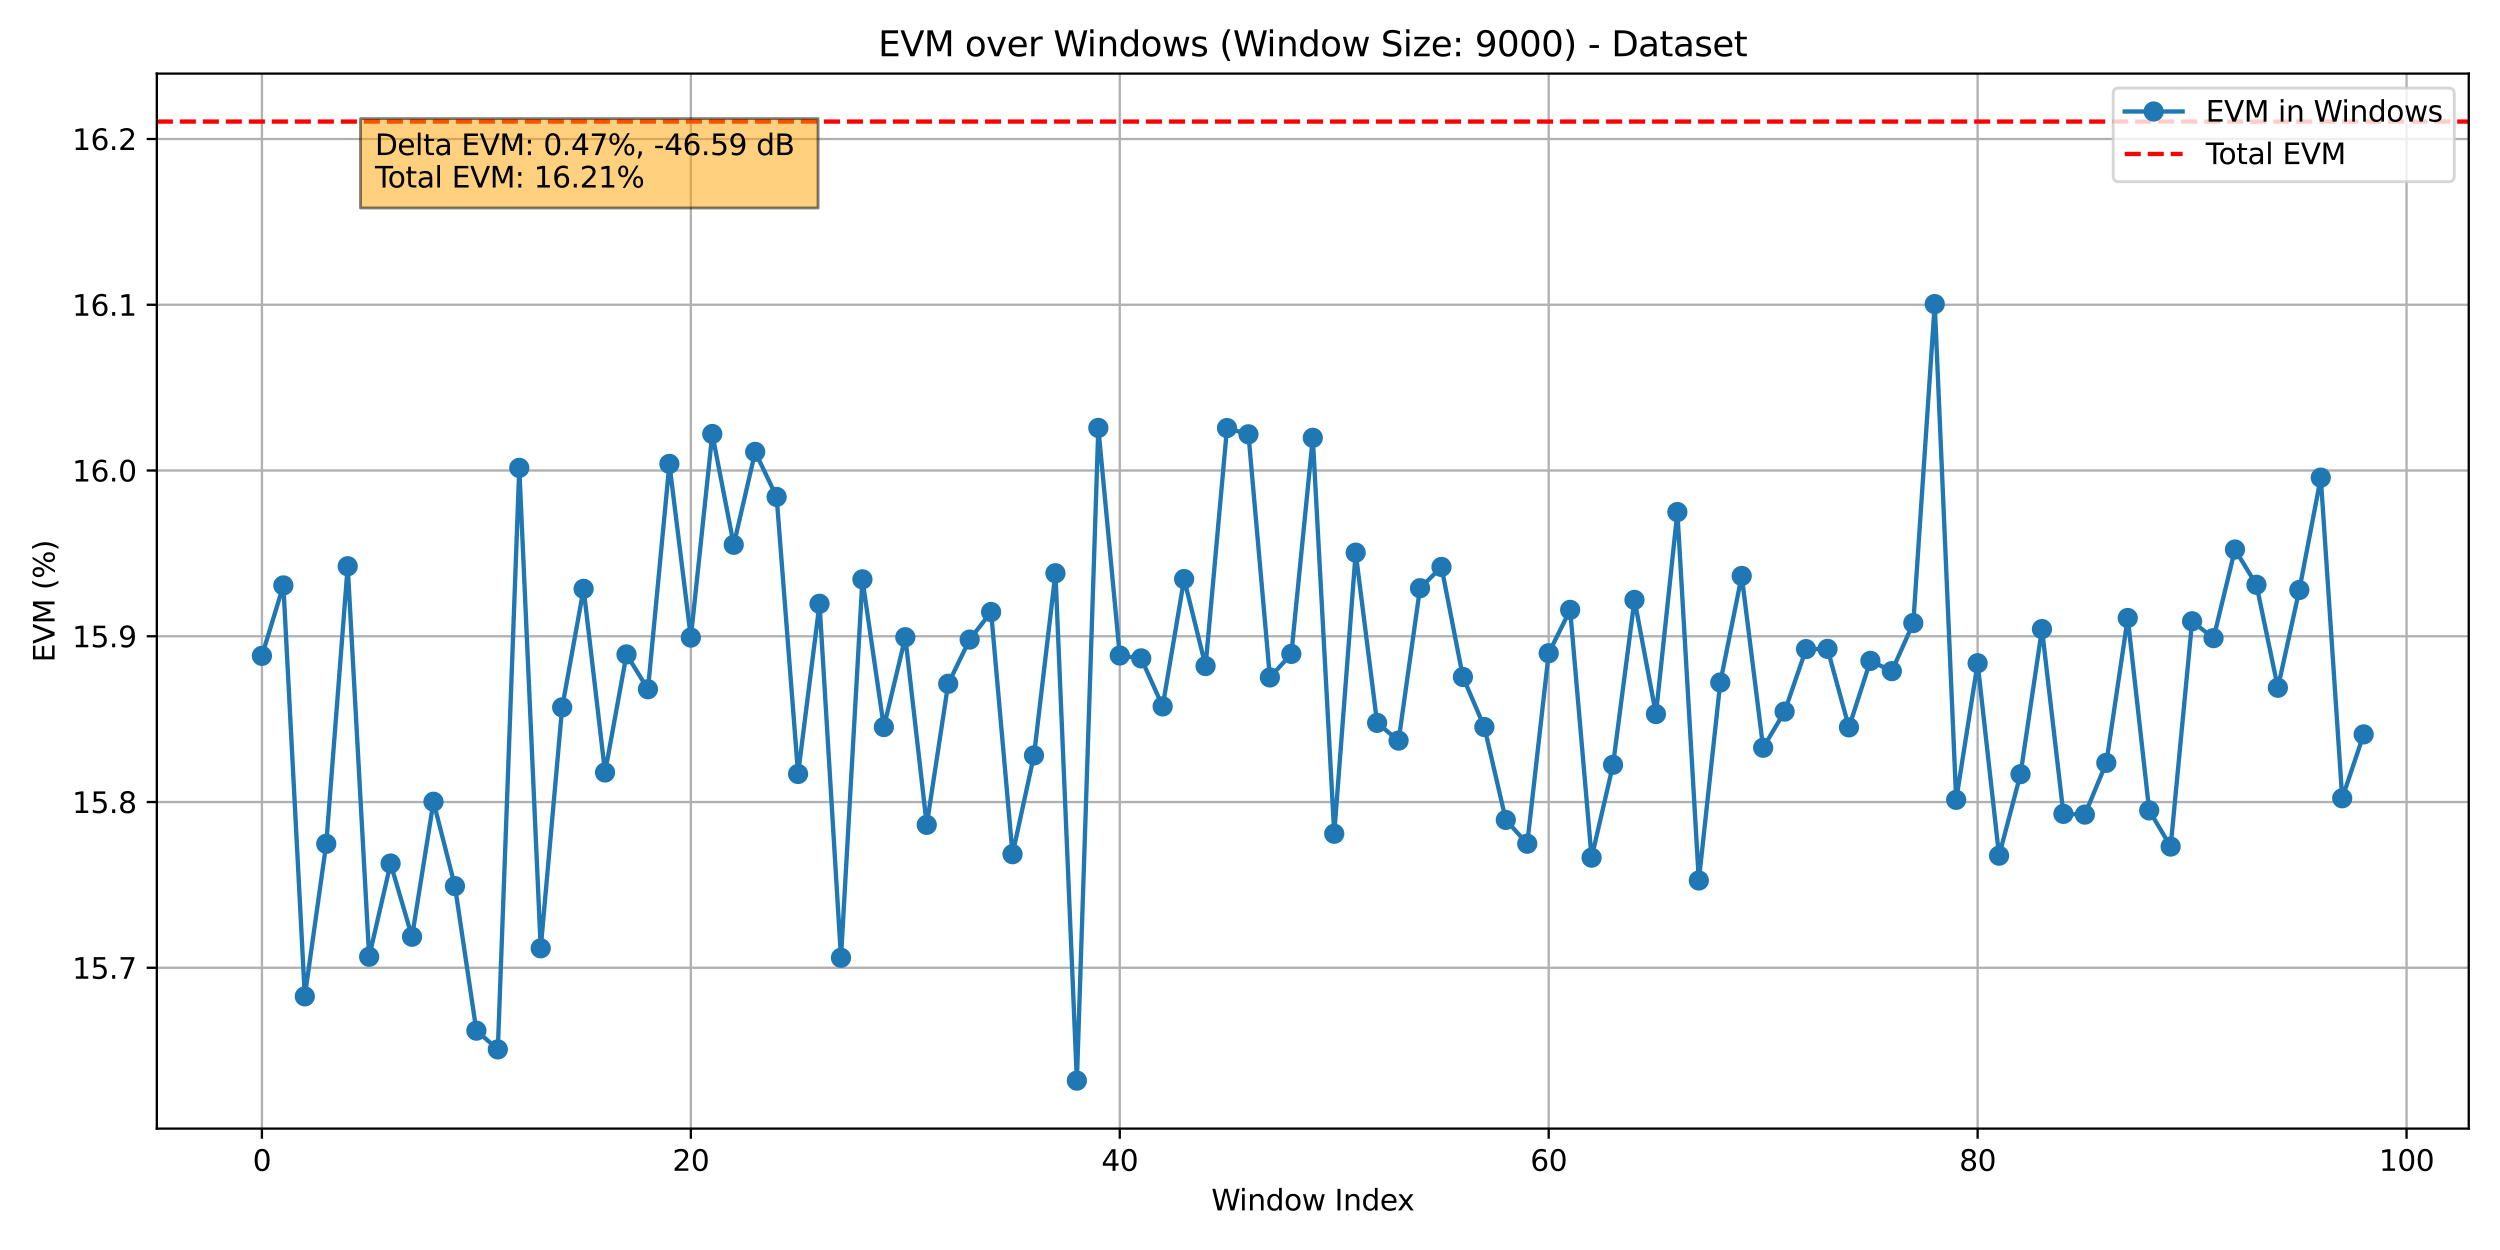 <?xml version="1.0" encoding="utf-8" standalone="no"?>
<!DOCTYPE svg PUBLIC "-//W3C//DTD SVG 1.1//EN"
  "http://www.w3.org/Graphics/SVG/1.1/DTD/svg11.dtd">
<svg xmlns:xlink="http://www.w3.org/1999/xlink" width="864pt" height="432pt" viewBox="0 0 864 432" xmlns="http://www.w3.org/2000/svg" version="1.1">
 <defs>
  <style type="text/css">*{stroke-linejoin: round; stroke-linecap: butt}</style>
 </defs>
 <g id="figure_1">
  <g id="patch_1">
   <path d="M 0 432 
L 864 432 
L 864 0 
L 0 0 
z
" style="fill: #ffffff"/>
  </g>
  <g id="axes_1">
   <g id="patch_2">
    <path d="M 54.2 390.04 
L 853.2 390.04 
L 853.2 25.44 
L 54.2 25.44 
z
" style="fill: #ffffff"/>
   </g>
   <g id="matplotlib.axis_1">
    <g id="xtick_1">
     <g id="line2d_1">
      <path d="M 90.518 390.04 
L 90.518 25.44 
" clip-path="url(#p4a2151773b)" style="fill: none; stroke: #b0b0b0; stroke-width: 0.8; stroke-linecap: square"/>
     </g>
     <g id="line2d_2">
      <defs>
       <path id="m7972495c62" d="M 0 0 
L 0 3.5 
" style="stroke: #000000; stroke-width: 0.8"/>
      </defs>
      <g>
       <use xlink:href="#m7972495c62" x="90.518" y="390.04" style="stroke: #000000; stroke-width: 0.8"/>
      </g>
     </g>
     <g id="text_1">
      <!-- 0 -->
      <g transform="translate(87.337 404.638)scale(0.1 -0.1)">
       <defs>
        <path id="DejaVuSans-30" d="M 2034 4250 
Q 1547 4250 1301 3770 
Q 1056 3291 1056 2328 
Q 1056 1369 1301 889 
Q 1547 409 2034 409 
Q 2525 409 2770 889 
Q 3016 1369 3016 2328 
Q 3016 3291 2770 3770 
Q 2525 4250 2034 4250 
z
M 2034 4750 
Q 2819 4750 3233 4129 
Q 3647 3509 3647 2328 
Q 3647 1150 3233 529 
Q 2819 -91 2034 -91 
Q 1250 -91 836 529 
Q 422 1150 422 2328 
Q 422 3509 836 4129 
Q 1250 4750 2034 4750 
z
" transform="scale(0.016)"/>
       </defs>
       <use xlink:href="#DejaVuSans-30"/>
      </g>
     </g>
    </g>
    <g id="xtick_2">
     <g id="line2d_3">
      <path d="M 238.756 390.04 
L 238.756 25.44 
" clip-path="url(#p4a2151773b)" style="fill: none; stroke: #b0b0b0; stroke-width: 0.8; stroke-linecap: square"/>
     </g>
     <g id="line2d_4">
      <g>
       <use xlink:href="#m7972495c62" x="238.756" y="390.04" style="stroke: #000000; stroke-width: 0.8"/>
      </g>
     </g>
     <g id="text_2">
      <!-- 20 -->
      <g transform="translate(232.393 404.638)scale(0.1 -0.1)">
       <defs>
        <path id="DejaVuSans-32" d="M 1228 531 
L 3431 531 
L 3431 0 
L 469 0 
L 469 531 
Q 828 903 1448 1529 
Q 2069 2156 2228 2338 
Q 2531 2678 2651 2914 
Q 2772 3150 2772 3378 
Q 2772 3750 2511 3984 
Q 2250 4219 1831 4219 
Q 1534 4219 1204 4116 
Q 875 4013 500 3803 
L 500 4441 
Q 881 4594 1212 4672 
Q 1544 4750 1819 4750 
Q 2544 4750 2975 4387 
Q 3406 4025 3406 3419 
Q 3406 3131 3298 2873 
Q 3191 2616 2906 2266 
Q 2828 2175 2409 1742 
Q 1991 1309 1228 531 
z
" transform="scale(0.016)"/>
       </defs>
       <use xlink:href="#DejaVuSans-32"/>
       <use xlink:href="#DejaVuSans-30" x="63.623"/>
      </g>
     </g>
    </g>
    <g id="xtick_3">
     <g id="line2d_5">
      <path d="M 386.993 390.04 
L 386.993 25.44 
" clip-path="url(#p4a2151773b)" style="fill: none; stroke: #b0b0b0; stroke-width: 0.8; stroke-linecap: square"/>
     </g>
     <g id="line2d_6">
      <g>
       <use xlink:href="#m7972495c62" x="386.993" y="390.04" style="stroke: #000000; stroke-width: 0.8"/>
      </g>
     </g>
     <g id="text_3">
      <!-- 40 -->
      <g transform="translate(380.631 404.638)scale(0.1 -0.1)">
       <defs>
        <path id="DejaVuSans-34" d="M 2419 4116 
L 825 1625 
L 2419 1625 
L 2419 4116 
z
M 2253 4666 
L 3047 4666 
L 3047 1625 
L 3713 1625 
L 3713 1100 
L 3047 1100 
L 3047 0 
L 2419 0 
L 2419 1100 
L 313 1100 
L 313 1709 
L 2253 4666 
z
" transform="scale(0.016)"/>
       </defs>
       <use xlink:href="#DejaVuSans-34"/>
       <use xlink:href="#DejaVuSans-30" x="63.623"/>
      </g>
     </g>
    </g>
    <g id="xtick_4">
     <g id="line2d_7">
      <path d="M 535.231 390.04 
L 535.231 25.44 
" clip-path="url(#p4a2151773b)" style="fill: none; stroke: #b0b0b0; stroke-width: 0.8; stroke-linecap: square"/>
     </g>
     <g id="line2d_8">
      <g>
       <use xlink:href="#m7972495c62" x="535.231" y="390.04" style="stroke: #000000; stroke-width: 0.8"/>
      </g>
     </g>
     <g id="text_4">
      <!-- 60 -->
      <g transform="translate(528.868 404.638)scale(0.1 -0.1)">
       <defs>
        <path id="DejaVuSans-36" d="M 2113 2584 
Q 1688 2584 1439 2293 
Q 1191 2003 1191 1497 
Q 1191 994 1439 701 
Q 1688 409 2113 409 
Q 2538 409 2786 701 
Q 3034 994 3034 1497 
Q 3034 2003 2786 2293 
Q 2538 2584 2113 2584 
z
M 3366 4563 
L 3366 3988 
Q 3128 4100 2886 4159 
Q 2644 4219 2406 4219 
Q 1781 4219 1451 3797 
Q 1122 3375 1075 2522 
Q 1259 2794 1537 2939 
Q 1816 3084 2150 3084 
Q 2853 3084 3261 2657 
Q 3669 2231 3669 1497 
Q 3669 778 3244 343 
Q 2819 -91 2113 -91 
Q 1303 -91 875 529 
Q 447 1150 447 2328 
Q 447 3434 972 4092 
Q 1497 4750 2381 4750 
Q 2619 4750 2861 4703 
Q 3103 4656 3366 4563 
z
" transform="scale(0.016)"/>
       </defs>
       <use xlink:href="#DejaVuSans-36"/>
       <use xlink:href="#DejaVuSans-30" x="63.623"/>
      </g>
     </g>
    </g>
    <g id="xtick_5">
     <g id="line2d_9">
      <path d="M 683.468 390.04 
L 683.468 25.44 
" clip-path="url(#p4a2151773b)" style="fill: none; stroke: #b0b0b0; stroke-width: 0.8; stroke-linecap: square"/>
     </g>
     <g id="line2d_10">
      <g>
       <use xlink:href="#m7972495c62" x="683.468" y="390.04" style="stroke: #000000; stroke-width: 0.8"/>
      </g>
     </g>
     <g id="text_5">
      <!-- 80 -->
      <g transform="translate(677.106 404.638)scale(0.1 -0.1)">
       <defs>
        <path id="DejaVuSans-38" d="M 2034 2216 
Q 1584 2216 1326 1975 
Q 1069 1734 1069 1313 
Q 1069 891 1326 650 
Q 1584 409 2034 409 
Q 2484 409 2743 651 
Q 3003 894 3003 1313 
Q 3003 1734 2745 1975 
Q 2488 2216 2034 2216 
z
M 1403 2484 
Q 997 2584 770 2862 
Q 544 3141 544 3541 
Q 544 4100 942 4425 
Q 1341 4750 2034 4750 
Q 2731 4750 3128 4425 
Q 3525 4100 3525 3541 
Q 3525 3141 3298 2862 
Q 3072 2584 2669 2484 
Q 3125 2378 3379 2068 
Q 3634 1759 3634 1313 
Q 3634 634 3220 271 
Q 2806 -91 2034 -91 
Q 1263 -91 848 271 
Q 434 634 434 1313 
Q 434 1759 690 2068 
Q 947 2378 1403 2484 
z
M 1172 3481 
Q 1172 3119 1398 2916 
Q 1625 2713 2034 2713 
Q 2441 2713 2670 2916 
Q 2900 3119 2900 3481 
Q 2900 3844 2670 4047 
Q 2441 4250 2034 4250 
Q 1625 4250 1398 4047 
Q 1172 3844 1172 3481 
z
" transform="scale(0.016)"/>
       </defs>
       <use xlink:href="#DejaVuSans-38"/>
       <use xlink:href="#DejaVuSans-30" x="63.623"/>
      </g>
     </g>
    </g>
    <g id="xtick_6">
     <g id="line2d_11">
      <path d="M 831.706 390.04 
L 831.706 25.44 
" clip-path="url(#p4a2151773b)" style="fill: none; stroke: #b0b0b0; stroke-width: 0.8; stroke-linecap: square"/>
     </g>
     <g id="line2d_12">
      <g>
       <use xlink:href="#m7972495c62" x="831.706" y="390.04" style="stroke: #000000; stroke-width: 0.8"/>
      </g>
     </g>
     <g id="text_6">
      <!-- 100 -->
      <g transform="translate(822.162 404.638)scale(0.1 -0.1)">
       <defs>
        <path id="DejaVuSans-31" d="M 794 531 
L 1825 531 
L 1825 4091 
L 703 3866 
L 703 4441 
L 1819 4666 
L 2450 4666 
L 2450 531 
L 3481 531 
L 3481 0 
L 794 0 
L 794 531 
z
" transform="scale(0.016)"/>
       </defs>
       <use xlink:href="#DejaVuSans-31"/>
       <use xlink:href="#DejaVuSans-30" x="63.623"/>
       <use xlink:href="#DejaVuSans-30" x="127.246"/>
      </g>
     </g>
    </g>
    <g id="text_7">
     <!-- Window Index -->
     <g transform="translate(418.633 418.317)scale(0.1 -0.1)">
      <defs>
       <path id="DejaVuSans-57" d="M 213 4666 
L 850 4666 
L 1831 722 
L 2809 4666 
L 3519 4666 
L 4500 722 
L 5478 4666 
L 6119 4666 
L 4947 0 
L 4153 0 
L 3169 4050 
L 2175 0 
L 1381 0 
L 213 4666 
z
" transform="scale(0.016)"/>
       <path id="DejaVuSans-69" d="M 603 3500 
L 1178 3500 
L 1178 0 
L 603 0 
L 603 3500 
z
M 603 4863 
L 1178 4863 
L 1178 4134 
L 603 4134 
L 603 4863 
z
" transform="scale(0.016)"/>
       <path id="DejaVuSans-6e" d="M 3513 2113 
L 3513 0 
L 2938 0 
L 2938 2094 
Q 2938 2591 2744 2837 
Q 2550 3084 2163 3084 
Q 1697 3084 1428 2787 
Q 1159 2491 1159 1978 
L 1159 0 
L 581 0 
L 581 3500 
L 1159 3500 
L 1159 2956 
Q 1366 3272 1645 3428 
Q 1925 3584 2291 3584 
Q 2894 3584 3203 3211 
Q 3513 2838 3513 2113 
z
" transform="scale(0.016)"/>
       <path id="DejaVuSans-64" d="M 2906 2969 
L 2906 4863 
L 3481 4863 
L 3481 0 
L 2906 0 
L 2906 525 
Q 2725 213 2448 61 
Q 2172 -91 1784 -91 
Q 1150 -91 751 415 
Q 353 922 353 1747 
Q 353 2572 751 3078 
Q 1150 3584 1784 3584 
Q 2172 3584 2448 3432 
Q 2725 3281 2906 2969 
z
M 947 1747 
Q 947 1113 1208 752 
Q 1469 391 1925 391 
Q 2381 391 2643 752 
Q 2906 1113 2906 1747 
Q 2906 2381 2643 2742 
Q 2381 3103 1925 3103 
Q 1469 3103 1208 2742 
Q 947 2381 947 1747 
z
" transform="scale(0.016)"/>
       <path id="DejaVuSans-6f" d="M 1959 3097 
Q 1497 3097 1228 2736 
Q 959 2375 959 1747 
Q 959 1119 1226 758 
Q 1494 397 1959 397 
Q 2419 397 2687 759 
Q 2956 1122 2956 1747 
Q 2956 2369 2687 2733 
Q 2419 3097 1959 3097 
z
M 1959 3584 
Q 2709 3584 3137 3096 
Q 3566 2609 3566 1747 
Q 3566 888 3137 398 
Q 2709 -91 1959 -91 
Q 1206 -91 779 398 
Q 353 888 353 1747 
Q 353 2609 779 3096 
Q 1206 3584 1959 3584 
z
" transform="scale(0.016)"/>
       <path id="DejaVuSans-77" d="M 269 3500 
L 844 3500 
L 1563 769 
L 2278 3500 
L 2956 3500 
L 3675 769 
L 4391 3500 
L 4966 3500 
L 4050 0 
L 3372 0 
L 2619 2869 
L 1863 0 
L 1184 0 
L 269 3500 
z
" transform="scale(0.016)"/>
       <path id="DejaVuSans-20" transform="scale(0.016)"/>
       <path id="DejaVuSans-49" d="M 628 4666 
L 1259 4666 
L 1259 0 
L 628 0 
L 628 4666 
z
" transform="scale(0.016)"/>
       <path id="DejaVuSans-65" d="M 3597 1894 
L 3597 1613 
L 953 1613 
Q 991 1019 1311 708 
Q 1631 397 2203 397 
Q 2534 397 2845 478 
Q 3156 559 3463 722 
L 3463 178 
Q 3153 47 2828 -22 
Q 2503 -91 2169 -91 
Q 1331 -91 842 396 
Q 353 884 353 1716 
Q 353 2575 817 3079 
Q 1281 3584 2069 3584 
Q 2775 3584 3186 3129 
Q 3597 2675 3597 1894 
z
M 3022 2063 
Q 3016 2534 2758 2815 
Q 2500 3097 2075 3097 
Q 1594 3097 1305 2825 
Q 1016 2553 972 2059 
L 3022 2063 
z
" transform="scale(0.016)"/>
       <path id="DejaVuSans-78" d="M 3513 3500 
L 2247 1797 
L 3578 0 
L 2900 0 
L 1881 1375 
L 863 0 
L 184 0 
L 1544 1831 
L 300 3500 
L 978 3500 
L 1906 2253 
L 2834 3500 
L 3513 3500 
z
" transform="scale(0.016)"/>
      </defs>
      <use xlink:href="#DejaVuSans-57"/>
      <use xlink:href="#DejaVuSans-69" x="96.627"/>
      <use xlink:href="#DejaVuSans-6e" x="124.41"/>
      <use xlink:href="#DejaVuSans-64" x="187.789"/>
      <use xlink:href="#DejaVuSans-6f" x="251.266"/>
      <use xlink:href="#DejaVuSans-77" x="312.447"/>
      <use xlink:href="#DejaVuSans-20" x="394.234"/>
      <use xlink:href="#DejaVuSans-49" x="426.021"/>
      <use xlink:href="#DejaVuSans-6e" x="455.514"/>
      <use xlink:href="#DejaVuSans-64" x="518.893"/>
      <use xlink:href="#DejaVuSans-65" x="582.369"/>
      <use xlink:href="#DejaVuSans-78" x="642.143"/>
     </g>
    </g>
   </g>
   <g id="matplotlib.axis_2">
    <g id="ytick_1">
     <g id="line2d_13">
      <path d="M 54.2 334.462 
L 853.2 334.462 
" clip-path="url(#p4a2151773b)" style="fill: none; stroke: #b0b0b0; stroke-width: 0.8; stroke-linecap: square"/>
     </g>
     <g id="line2d_14">
      <defs>
       <path id="m83ed76fc9d" d="M 0 0 
L -3.5 0 
" style="stroke: #000000; stroke-width: 0.8"/>
      </defs>
      <g>
       <use xlink:href="#m83ed76fc9d" x="54.2" y="334.462" style="stroke: #000000; stroke-width: 0.8"/>
      </g>
     </g>
     <g id="text_8">
      <!-- 15.7 -->
      <g transform="translate(24.934 338.261)scale(0.1 -0.1)">
       <defs>
        <path id="DejaVuSans-35" d="M 691 4666 
L 3169 4666 
L 3169 4134 
L 1269 4134 
L 1269 2991 
Q 1406 3038 1543 3061 
Q 1681 3084 1819 3084 
Q 2600 3084 3056 2656 
Q 3513 2228 3513 1497 
Q 3513 744 3044 326 
Q 2575 -91 1722 -91 
Q 1428 -91 1123 -41 
Q 819 9 494 109 
L 494 744 
Q 775 591 1075 516 
Q 1375 441 1709 441 
Q 2250 441 2565 725 
Q 2881 1009 2881 1497 
Q 2881 1984 2565 2268 
Q 2250 2553 1709 2553 
Q 1456 2553 1204 2497 
Q 953 2441 691 2322 
L 691 4666 
z
" transform="scale(0.016)"/>
        <path id="DejaVuSans-2e" d="M 684 794 
L 1344 794 
L 1344 0 
L 684 0 
L 684 794 
z
" transform="scale(0.016)"/>
        <path id="DejaVuSans-37" d="M 525 4666 
L 3525 4666 
L 3525 4397 
L 1831 0 
L 1172 0 
L 2766 4134 
L 525 4134 
L 525 4666 
z
" transform="scale(0.016)"/>
       </defs>
       <use xlink:href="#DejaVuSans-31"/>
       <use xlink:href="#DejaVuSans-35" x="63.623"/>
       <use xlink:href="#DejaVuSans-2e" x="127.246"/>
       <use xlink:href="#DejaVuSans-37" x="159.033"/>
      </g>
     </g>
    </g>
    <g id="ytick_2">
     <g id="line2d_15">
      <path d="M 54.2 277.178 
L 853.2 277.178 
" clip-path="url(#p4a2151773b)" style="fill: none; stroke: #b0b0b0; stroke-width: 0.8; stroke-linecap: square"/>
     </g>
     <g id="line2d_16">
      <g>
       <use xlink:href="#m83ed76fc9d" x="54.2" y="277.178" style="stroke: #000000; stroke-width: 0.8"/>
      </g>
     </g>
     <g id="text_9">
      <!-- 15.8 -->
      <g transform="translate(24.934 280.977)scale(0.1 -0.1)">
       <use xlink:href="#DejaVuSans-31"/>
       <use xlink:href="#DejaVuSans-35" x="63.623"/>
       <use xlink:href="#DejaVuSans-2e" x="127.246"/>
       <use xlink:href="#DejaVuSans-38" x="159.033"/>
      </g>
     </g>
    </g>
    <g id="ytick_3">
     <g id="line2d_17">
      <path d="M 54.2 219.894 
L 853.2 219.894 
" clip-path="url(#p4a2151773b)" style="fill: none; stroke: #b0b0b0; stroke-width: 0.8; stroke-linecap: square"/>
     </g>
     <g id="line2d_18">
      <g>
       <use xlink:href="#m83ed76fc9d" x="54.2" y="219.894" style="stroke: #000000; stroke-width: 0.8"/>
      </g>
     </g>
     <g id="text_10">
      <!-- 15.9 -->
      <g transform="translate(24.934 223.693)scale(0.1 -0.1)">
       <defs>
        <path id="DejaVuSans-39" d="M 703 97 
L 703 672 
Q 941 559 1184 500 
Q 1428 441 1663 441 
Q 2288 441 2617 861 
Q 2947 1281 2994 2138 
Q 2813 1869 2534 1725 
Q 2256 1581 1919 1581 
Q 1219 1581 811 2004 
Q 403 2428 403 3163 
Q 403 3881 828 4315 
Q 1253 4750 1959 4750 
Q 2769 4750 3195 4129 
Q 3622 3509 3622 2328 
Q 3622 1225 3098 567 
Q 2575 -91 1691 -91 
Q 1453 -91 1209 -44 
Q 966 3 703 97 
z
M 1959 2075 
Q 2384 2075 2632 2365 
Q 2881 2656 2881 3163 
Q 2881 3666 2632 3958 
Q 2384 4250 1959 4250 
Q 1534 4250 1286 3958 
Q 1038 3666 1038 3163 
Q 1038 2656 1286 2365 
Q 1534 2075 1959 2075 
z
" transform="scale(0.016)"/>
       </defs>
       <use xlink:href="#DejaVuSans-31"/>
       <use xlink:href="#DejaVuSans-35" x="63.623"/>
       <use xlink:href="#DejaVuSans-2e" x="127.246"/>
       <use xlink:href="#DejaVuSans-39" x="159.033"/>
      </g>
     </g>
    </g>
    <g id="ytick_4">
     <g id="line2d_19">
      <path d="M 54.2 162.609 
L 853.2 162.609 
" clip-path="url(#p4a2151773b)" style="fill: none; stroke: #b0b0b0; stroke-width: 0.8; stroke-linecap: square"/>
     </g>
     <g id="line2d_20">
      <g>
       <use xlink:href="#m83ed76fc9d" x="54.2" y="162.609" style="stroke: #000000; stroke-width: 0.8"/>
      </g>
     </g>
     <g id="text_11">
      <!-- 16.0 -->
      <g transform="translate(24.934 166.409)scale(0.1 -0.1)">
       <use xlink:href="#DejaVuSans-31"/>
       <use xlink:href="#DejaVuSans-36" x="63.623"/>
       <use xlink:href="#DejaVuSans-2e" x="127.246"/>
       <use xlink:href="#DejaVuSans-30" x="159.033"/>
      </g>
     </g>
    </g>
    <g id="ytick_5">
     <g id="line2d_21">
      <path d="M 54.2 105.325 
L 853.2 105.325 
" clip-path="url(#p4a2151773b)" style="fill: none; stroke: #b0b0b0; stroke-width: 0.8; stroke-linecap: square"/>
     </g>
     <g id="line2d_22">
      <g>
       <use xlink:href="#m83ed76fc9d" x="54.2" y="105.325" style="stroke: #000000; stroke-width: 0.8"/>
      </g>
     </g>
     <g id="text_12">
      <!-- 16.1 -->
      <g transform="translate(24.934 109.124)scale(0.1 -0.1)">
       <use xlink:href="#DejaVuSans-31"/>
       <use xlink:href="#DejaVuSans-36" x="63.623"/>
       <use xlink:href="#DejaVuSans-2e" x="127.246"/>
       <use xlink:href="#DejaVuSans-31" x="159.033"/>
      </g>
     </g>
    </g>
    <g id="ytick_6">
     <g id="line2d_23">
      <path d="M 54.2 48.041 
L 853.2 48.041 
" clip-path="url(#p4a2151773b)" style="fill: none; stroke: #b0b0b0; stroke-width: 0.8; stroke-linecap: square"/>
     </g>
     <g id="line2d_24">
      <g>
       <use xlink:href="#m83ed76fc9d" x="54.2" y="48.041" style="stroke: #000000; stroke-width: 0.8"/>
      </g>
     </g>
     <g id="text_13">
      <!-- 16.2 -->
      <g transform="translate(24.934 51.84)scale(0.1 -0.1)">
       <use xlink:href="#DejaVuSans-31"/>
       <use xlink:href="#DejaVuSans-36" x="63.623"/>
       <use xlink:href="#DejaVuSans-2e" x="127.246"/>
       <use xlink:href="#DejaVuSans-32" x="159.033"/>
      </g>
     </g>
    </g>
    <g id="text_14">
     <!-- EVM (%) -->
     <g transform="translate(18.855 228.875)rotate(-90)scale(0.1 -0.1)">
      <defs>
       <path id="DejaVuSans-45" d="M 628 4666 
L 3578 4666 
L 3578 4134 
L 1259 4134 
L 1259 2753 
L 3481 2753 
L 3481 2222 
L 1259 2222 
L 1259 531 
L 3634 531 
L 3634 0 
L 628 0 
L 628 4666 
z
" transform="scale(0.016)"/>
       <path id="DejaVuSans-56" d="M 1831 0 
L 50 4666 
L 709 4666 
L 2188 738 
L 3669 4666 
L 4325 4666 
L 2547 0 
L 1831 0 
z
" transform="scale(0.016)"/>
       <path id="DejaVuSans-4d" d="M 628 4666 
L 1569 4666 
L 2759 1491 
L 3956 4666 
L 4897 4666 
L 4897 0 
L 4281 0 
L 4281 4097 
L 3078 897 
L 2444 897 
L 1241 4097 
L 1241 0 
L 628 0 
L 628 4666 
z
" transform="scale(0.016)"/>
       <path id="DejaVuSans-28" d="M 1984 4856 
Q 1566 4138 1362 3434 
Q 1159 2731 1159 2009 
Q 1159 1288 1364 580 
Q 1569 -128 1984 -844 
L 1484 -844 
Q 1016 -109 783 600 
Q 550 1309 550 2009 
Q 550 2706 781 3412 
Q 1013 4119 1484 4856 
L 1984 4856 
z
" transform="scale(0.016)"/>
       <path id="DejaVuSans-25" d="M 4653 2053 
Q 4381 2053 4226 1822 
Q 4072 1591 4072 1178 
Q 4072 772 4226 539 
Q 4381 306 4653 306 
Q 4919 306 5073 539 
Q 5228 772 5228 1178 
Q 5228 1588 5073 1820 
Q 4919 2053 4653 2053 
z
M 4653 2450 
Q 5147 2450 5437 2106 
Q 5728 1763 5728 1178 
Q 5728 594 5436 251 
Q 5144 -91 4653 -91 
Q 4153 -91 3862 251 
Q 3572 594 3572 1178 
Q 3572 1766 3864 2108 
Q 4156 2450 4653 2450 
z
M 1428 4353 
Q 1159 4353 1004 4120 
Q 850 3888 850 3481 
Q 850 3069 1003 2837 
Q 1156 2606 1428 2606 
Q 1700 2606 1854 2837 
Q 2009 3069 2009 3481 
Q 2009 3884 1853 4118 
Q 1697 4353 1428 4353 
z
M 4250 4750 
L 4750 4750 
L 1831 -91 
L 1331 -91 
L 4250 4750 
z
M 1428 4750 
Q 1922 4750 2215 4408 
Q 2509 4066 2509 3481 
Q 2509 2891 2217 2550 
Q 1925 2209 1428 2209 
Q 931 2209 642 2551 
Q 353 2894 353 3481 
Q 353 4063 643 4406 
Q 934 4750 1428 4750 
z
" transform="scale(0.016)"/>
       <path id="DejaVuSans-29" d="M 513 4856 
L 1013 4856 
Q 1481 4119 1714 3412 
Q 1947 2706 1947 2009 
Q 1947 1309 1714 600 
Q 1481 -109 1013 -844 
L 513 -844 
Q 928 -128 1133 580 
Q 1338 1288 1338 2009 
Q 1338 2731 1133 3434 
Q 928 4138 513 4856 
z
" transform="scale(0.016)"/>
      </defs>
      <use xlink:href="#DejaVuSans-45"/>
      <use xlink:href="#DejaVuSans-56" x="63.184"/>
      <use xlink:href="#DejaVuSans-4d" x="131.592"/>
      <use xlink:href="#DejaVuSans-20" x="217.871"/>
      <use xlink:href="#DejaVuSans-28" x="249.658"/>
      <use xlink:href="#DejaVuSans-25" x="288.672"/>
      <use xlink:href="#DejaVuSans-29" x="383.691"/>
     </g>
    </g>
   </g>
   <g id="line2d_25">
    <path d="M 90.518 226.661 
L 97.93 202.325 
L 105.342 344.344 
L 112.754 291.619 
L 120.166 195.694 
L 127.578 330.655 
L 134.989 298.437 
L 142.401 323.743 
L 149.813 277.082 
L 157.225 306.25 
L 164.637 356.196 
L 172.049 362.674 
L 179.461 161.696 
L 186.873 327.737 
L 194.284 244.479 
L 201.696 203.506 
L 209.108 266.975 
L 216.52 226.171 
L 223.932 238.205 
L 231.344 160.327 
L 238.756 220.34 
L 246.168 149.988 
L 253.579 188.276 
L 260.991 156.167 
L 268.403 171.73 
L 275.815 267.482 
L 283.227 208.664 
L 290.639 331.008 
L 298.051 200.222 
L 305.463 251.262 
L 312.874 220.223 
L 320.286 285.07 
L 327.698 236.317 
L 335.11 221.038 
L 342.522 211.504 
L 349.934 295.204 
L 357.346 261.069 
L 364.758 198.111 
L 372.169 373.467 
L 379.581 147.886 
L 386.993 226.55 
L 394.405 227.54 
L 401.817 244.129 
L 409.229 200.119 
L 416.641 230.188 
L 424.053 147.937 
L 431.464 150.1 
L 438.876 234.125 
L 446.288 225.988 
L 453.7 151.305 
L 461.112 288.14 
L 468.524 190.996 
L 475.936 249.834 
L 483.347 255.954 
L 490.759 203.283 
L 498.171 195.941 
L 505.583 233.963 
L 512.995 251.26 
L 520.407 283.366 
L 527.819 291.588 
L 535.231 225.758 
L 542.642 210.771 
L 550.054 296.407 
L 557.466 264.32 
L 564.878 207.329 
L 572.29 246.779 
L 579.702 176.964 
L 587.114 304.301 
L 594.526 235.874 
L 601.937 199.045 
L 609.349 258.42 
L 616.761 245.922 
L 624.173 224.333 
L 631.585 224.259 
L 638.997 251.375 
L 646.409 228.403 
L 653.821 231.95 
L 661.232 215.334 
L 668.644 105.086 
L 676.056 276.431 
L 683.468 229.216 
L 690.88 295.722 
L 698.292 267.555 
L 705.704 217.411 
L 713.116 281.271 
L 720.527 281.524 
L 727.939 263.648 
L 735.351 213.582 
L 742.763 280.075 
L 750.175 292.576 
L 757.587 214.711 
L 764.999 220.549 
L 772.411 189.914 
L 779.822 202.097 
L 787.234 237.689 
L 794.646 203.905 
L 802.058 165.078 
L 809.47 275.881 
L 816.882 253.809 
" clip-path="url(#p4a2151773b)" style="fill: none; stroke: #1f77b4; stroke-width: 1.5; stroke-linecap: square"/>
    <defs>
     <path id="m13e0f86f9e" d="M 0 3 
C 0.796 3 1.559 2.684 2.121 2.121 
C 2.684 1.559 3 0.796 3 0 
C 3 -0.796 2.684 -1.559 2.121 -2.121 
C 1.559 -2.684 0.796 -3 0 -3 
C -0.796 -3 -1.559 -2.684 -2.121 -2.121 
C -2.684 -1.559 -3 -0.796 -3 0 
C -3 0.796 -2.684 1.559 -2.121 2.121 
C -1.559 2.684 -0.796 3 0 3 
z
" style="stroke: #1f77b4"/>
    </defs>
    <g clip-path="url(#p4a2151773b)">
     <use xlink:href="#m13e0f86f9e" x="90.518" y="226.661" style="fill: #1f77b4; stroke: #1f77b4"/>
     <use xlink:href="#m13e0f86f9e" x="97.93" y="202.325" style="fill: #1f77b4; stroke: #1f77b4"/>
     <use xlink:href="#m13e0f86f9e" x="105.342" y="344.344" style="fill: #1f77b4; stroke: #1f77b4"/>
     <use xlink:href="#m13e0f86f9e" x="112.754" y="291.619" style="fill: #1f77b4; stroke: #1f77b4"/>
     <use xlink:href="#m13e0f86f9e" x="120.166" y="195.694" style="fill: #1f77b4; stroke: #1f77b4"/>
     <use xlink:href="#m13e0f86f9e" x="127.578" y="330.655" style="fill: #1f77b4; stroke: #1f77b4"/>
     <use xlink:href="#m13e0f86f9e" x="134.989" y="298.437" style="fill: #1f77b4; stroke: #1f77b4"/>
     <use xlink:href="#m13e0f86f9e" x="142.401" y="323.743" style="fill: #1f77b4; stroke: #1f77b4"/>
     <use xlink:href="#m13e0f86f9e" x="149.813" y="277.082" style="fill: #1f77b4; stroke: #1f77b4"/>
     <use xlink:href="#m13e0f86f9e" x="157.225" y="306.25" style="fill: #1f77b4; stroke: #1f77b4"/>
     <use xlink:href="#m13e0f86f9e" x="164.637" y="356.196" style="fill: #1f77b4; stroke: #1f77b4"/>
     <use xlink:href="#m13e0f86f9e" x="172.049" y="362.674" style="fill: #1f77b4; stroke: #1f77b4"/>
     <use xlink:href="#m13e0f86f9e" x="179.461" y="161.696" style="fill: #1f77b4; stroke: #1f77b4"/>
     <use xlink:href="#m13e0f86f9e" x="186.873" y="327.737" style="fill: #1f77b4; stroke: #1f77b4"/>
     <use xlink:href="#m13e0f86f9e" x="194.284" y="244.479" style="fill: #1f77b4; stroke: #1f77b4"/>
     <use xlink:href="#m13e0f86f9e" x="201.696" y="203.506" style="fill: #1f77b4; stroke: #1f77b4"/>
     <use xlink:href="#m13e0f86f9e" x="209.108" y="266.975" style="fill: #1f77b4; stroke: #1f77b4"/>
     <use xlink:href="#m13e0f86f9e" x="216.52" y="226.171" style="fill: #1f77b4; stroke: #1f77b4"/>
     <use xlink:href="#m13e0f86f9e" x="223.932" y="238.205" style="fill: #1f77b4; stroke: #1f77b4"/>
     <use xlink:href="#m13e0f86f9e" x="231.344" y="160.327" style="fill: #1f77b4; stroke: #1f77b4"/>
     <use xlink:href="#m13e0f86f9e" x="238.756" y="220.34" style="fill: #1f77b4; stroke: #1f77b4"/>
     <use xlink:href="#m13e0f86f9e" x="246.168" y="149.988" style="fill: #1f77b4; stroke: #1f77b4"/>
     <use xlink:href="#m13e0f86f9e" x="253.579" y="188.276" style="fill: #1f77b4; stroke: #1f77b4"/>
     <use xlink:href="#m13e0f86f9e" x="260.991" y="156.167" style="fill: #1f77b4; stroke: #1f77b4"/>
     <use xlink:href="#m13e0f86f9e" x="268.403" y="171.73" style="fill: #1f77b4; stroke: #1f77b4"/>
     <use xlink:href="#m13e0f86f9e" x="275.815" y="267.482" style="fill: #1f77b4; stroke: #1f77b4"/>
     <use xlink:href="#m13e0f86f9e" x="283.227" y="208.664" style="fill: #1f77b4; stroke: #1f77b4"/>
     <use xlink:href="#m13e0f86f9e" x="290.639" y="331.008" style="fill: #1f77b4; stroke: #1f77b4"/>
     <use xlink:href="#m13e0f86f9e" x="298.051" y="200.222" style="fill: #1f77b4; stroke: #1f77b4"/>
     <use xlink:href="#m13e0f86f9e" x="305.463" y="251.262" style="fill: #1f77b4; stroke: #1f77b4"/>
     <use xlink:href="#m13e0f86f9e" x="312.874" y="220.223" style="fill: #1f77b4; stroke: #1f77b4"/>
     <use xlink:href="#m13e0f86f9e" x="320.286" y="285.07" style="fill: #1f77b4; stroke: #1f77b4"/>
     <use xlink:href="#m13e0f86f9e" x="327.698" y="236.317" style="fill: #1f77b4; stroke: #1f77b4"/>
     <use xlink:href="#m13e0f86f9e" x="335.11" y="221.038" style="fill: #1f77b4; stroke: #1f77b4"/>
     <use xlink:href="#m13e0f86f9e" x="342.522" y="211.504" style="fill: #1f77b4; stroke: #1f77b4"/>
     <use xlink:href="#m13e0f86f9e" x="349.934" y="295.204" style="fill: #1f77b4; stroke: #1f77b4"/>
     <use xlink:href="#m13e0f86f9e" x="357.346" y="261.069" style="fill: #1f77b4; stroke: #1f77b4"/>
     <use xlink:href="#m13e0f86f9e" x="364.758" y="198.111" style="fill: #1f77b4; stroke: #1f77b4"/>
     <use xlink:href="#m13e0f86f9e" x="372.169" y="373.467" style="fill: #1f77b4; stroke: #1f77b4"/>
     <use xlink:href="#m13e0f86f9e" x="379.581" y="147.886" style="fill: #1f77b4; stroke: #1f77b4"/>
     <use xlink:href="#m13e0f86f9e" x="386.993" y="226.55" style="fill: #1f77b4; stroke: #1f77b4"/>
     <use xlink:href="#m13e0f86f9e" x="394.405" y="227.54" style="fill: #1f77b4; stroke: #1f77b4"/>
     <use xlink:href="#m13e0f86f9e" x="401.817" y="244.129" style="fill: #1f77b4; stroke: #1f77b4"/>
     <use xlink:href="#m13e0f86f9e" x="409.229" y="200.119" style="fill: #1f77b4; stroke: #1f77b4"/>
     <use xlink:href="#m13e0f86f9e" x="416.641" y="230.188" style="fill: #1f77b4; stroke: #1f77b4"/>
     <use xlink:href="#m13e0f86f9e" x="424.053" y="147.937" style="fill: #1f77b4; stroke: #1f77b4"/>
     <use xlink:href="#m13e0f86f9e" x="431.464" y="150.1" style="fill: #1f77b4; stroke: #1f77b4"/>
     <use xlink:href="#m13e0f86f9e" x="438.876" y="234.125" style="fill: #1f77b4; stroke: #1f77b4"/>
     <use xlink:href="#m13e0f86f9e" x="446.288" y="225.988" style="fill: #1f77b4; stroke: #1f77b4"/>
     <use xlink:href="#m13e0f86f9e" x="453.7" y="151.305" style="fill: #1f77b4; stroke: #1f77b4"/>
     <use xlink:href="#m13e0f86f9e" x="461.112" y="288.14" style="fill: #1f77b4; stroke: #1f77b4"/>
     <use xlink:href="#m13e0f86f9e" x="468.524" y="190.996" style="fill: #1f77b4; stroke: #1f77b4"/>
     <use xlink:href="#m13e0f86f9e" x="475.936" y="249.834" style="fill: #1f77b4; stroke: #1f77b4"/>
     <use xlink:href="#m13e0f86f9e" x="483.347" y="255.954" style="fill: #1f77b4; stroke: #1f77b4"/>
     <use xlink:href="#m13e0f86f9e" x="490.759" y="203.283" style="fill: #1f77b4; stroke: #1f77b4"/>
     <use xlink:href="#m13e0f86f9e" x="498.171" y="195.941" style="fill: #1f77b4; stroke: #1f77b4"/>
     <use xlink:href="#m13e0f86f9e" x="505.583" y="233.963" style="fill: #1f77b4; stroke: #1f77b4"/>
     <use xlink:href="#m13e0f86f9e" x="512.995" y="251.26" style="fill: #1f77b4; stroke: #1f77b4"/>
     <use xlink:href="#m13e0f86f9e" x="520.407" y="283.366" style="fill: #1f77b4; stroke: #1f77b4"/>
     <use xlink:href="#m13e0f86f9e" x="527.819" y="291.588" style="fill: #1f77b4; stroke: #1f77b4"/>
     <use xlink:href="#m13e0f86f9e" x="535.231" y="225.758" style="fill: #1f77b4; stroke: #1f77b4"/>
     <use xlink:href="#m13e0f86f9e" x="542.642" y="210.771" style="fill: #1f77b4; stroke: #1f77b4"/>
     <use xlink:href="#m13e0f86f9e" x="550.054" y="296.407" style="fill: #1f77b4; stroke: #1f77b4"/>
     <use xlink:href="#m13e0f86f9e" x="557.466" y="264.32" style="fill: #1f77b4; stroke: #1f77b4"/>
     <use xlink:href="#m13e0f86f9e" x="564.878" y="207.329" style="fill: #1f77b4; stroke: #1f77b4"/>
     <use xlink:href="#m13e0f86f9e" x="572.29" y="246.779" style="fill: #1f77b4; stroke: #1f77b4"/>
     <use xlink:href="#m13e0f86f9e" x="579.702" y="176.964" style="fill: #1f77b4; stroke: #1f77b4"/>
     <use xlink:href="#m13e0f86f9e" x="587.114" y="304.301" style="fill: #1f77b4; stroke: #1f77b4"/>
     <use xlink:href="#m13e0f86f9e" x="594.526" y="235.874" style="fill: #1f77b4; stroke: #1f77b4"/>
     <use xlink:href="#m13e0f86f9e" x="601.937" y="199.045" style="fill: #1f77b4; stroke: #1f77b4"/>
     <use xlink:href="#m13e0f86f9e" x="609.349" y="258.42" style="fill: #1f77b4; stroke: #1f77b4"/>
     <use xlink:href="#m13e0f86f9e" x="616.761" y="245.922" style="fill: #1f77b4; stroke: #1f77b4"/>
     <use xlink:href="#m13e0f86f9e" x="624.173" y="224.333" style="fill: #1f77b4; stroke: #1f77b4"/>
     <use xlink:href="#m13e0f86f9e" x="631.585" y="224.259" style="fill: #1f77b4; stroke: #1f77b4"/>
     <use xlink:href="#m13e0f86f9e" x="638.997" y="251.375" style="fill: #1f77b4; stroke: #1f77b4"/>
     <use xlink:href="#m13e0f86f9e" x="646.409" y="228.403" style="fill: #1f77b4; stroke: #1f77b4"/>
     <use xlink:href="#m13e0f86f9e" x="653.821" y="231.95" style="fill: #1f77b4; stroke: #1f77b4"/>
     <use xlink:href="#m13e0f86f9e" x="661.232" y="215.334" style="fill: #1f77b4; stroke: #1f77b4"/>
     <use xlink:href="#m13e0f86f9e" x="668.644" y="105.086" style="fill: #1f77b4; stroke: #1f77b4"/>
     <use xlink:href="#m13e0f86f9e" x="676.056" y="276.431" style="fill: #1f77b4; stroke: #1f77b4"/>
     <use xlink:href="#m13e0f86f9e" x="683.468" y="229.216" style="fill: #1f77b4; stroke: #1f77b4"/>
     <use xlink:href="#m13e0f86f9e" x="690.88" y="295.722" style="fill: #1f77b4; stroke: #1f77b4"/>
     <use xlink:href="#m13e0f86f9e" x="698.292" y="267.555" style="fill: #1f77b4; stroke: #1f77b4"/>
     <use xlink:href="#m13e0f86f9e" x="705.704" y="217.411" style="fill: #1f77b4; stroke: #1f77b4"/>
     <use xlink:href="#m13e0f86f9e" x="713.116" y="281.271" style="fill: #1f77b4; stroke: #1f77b4"/>
     <use xlink:href="#m13e0f86f9e" x="720.527" y="281.524" style="fill: #1f77b4; stroke: #1f77b4"/>
     <use xlink:href="#m13e0f86f9e" x="727.939" y="263.648" style="fill: #1f77b4; stroke: #1f77b4"/>
     <use xlink:href="#m13e0f86f9e" x="735.351" y="213.582" style="fill: #1f77b4; stroke: #1f77b4"/>
     <use xlink:href="#m13e0f86f9e" x="742.763" y="280.075" style="fill: #1f77b4; stroke: #1f77b4"/>
     <use xlink:href="#m13e0f86f9e" x="750.175" y="292.576" style="fill: #1f77b4; stroke: #1f77b4"/>
     <use xlink:href="#m13e0f86f9e" x="757.587" y="214.711" style="fill: #1f77b4; stroke: #1f77b4"/>
     <use xlink:href="#m13e0f86f9e" x="764.999" y="220.549" style="fill: #1f77b4; stroke: #1f77b4"/>
     <use xlink:href="#m13e0f86f9e" x="772.411" y="189.914" style="fill: #1f77b4; stroke: #1f77b4"/>
     <use xlink:href="#m13e0f86f9e" x="779.822" y="202.097" style="fill: #1f77b4; stroke: #1f77b4"/>
     <use xlink:href="#m13e0f86f9e" x="787.234" y="237.689" style="fill: #1f77b4; stroke: #1f77b4"/>
     <use xlink:href="#m13e0f86f9e" x="794.646" y="203.905" style="fill: #1f77b4; stroke: #1f77b4"/>
     <use xlink:href="#m13e0f86f9e" x="802.058" y="165.078" style="fill: #1f77b4; stroke: #1f77b4"/>
     <use xlink:href="#m13e0f86f9e" x="809.47" y="275.881" style="fill: #1f77b4; stroke: #1f77b4"/>
     <use xlink:href="#m13e0f86f9e" x="816.882" y="253.809" style="fill: #1f77b4; stroke: #1f77b4"/>
    </g>
   </g>
   <g id="line2d_26">
    <path d="M 54.2 42.013 
L 853.2 42.013 
" clip-path="url(#p4a2151773b)" style="fill: none; stroke-dasharray: 5.55,2.4; stroke-dashoffset: 0; stroke: #ff0000; stroke-width: 1.5"/>
   </g>
   <g id="patch_3">
    <path d="M 54.2 390.04 
L 54.2 25.44 
" style="fill: none; stroke: #000000; stroke-width: 0.8; stroke-linejoin: miter; stroke-linecap: square"/>
   </g>
   <g id="patch_4">
    <path d="M 853.2 390.04 
L 853.2 25.44 
" style="fill: none; stroke: #000000; stroke-width: 0.8; stroke-linejoin: miter; stroke-linecap: square"/>
   </g>
   <g id="patch_5">
    <path d="M 54.2 390.04 
L 853.2 390.04 
" style="fill: none; stroke: #000000; stroke-width: 0.8; stroke-linejoin: miter; stroke-linecap: square"/>
   </g>
   <g id="patch_6">
    <path d="M 54.2 25.44 
L 853.2 25.44 
" style="fill: none; stroke: #000000; stroke-width: 0.8; stroke-linejoin: miter; stroke-linecap: square"/>
   </g>
   <g id="text_15">
    <!-- EVM over Windows (Window Size: 9000) - Dataset -->
    <g transform="translate(303.514 19.44)scale(0.12 -0.12)">
     <defs>
      <path id="DejaVuSans-76" d="M 191 3500 
L 800 3500 
L 1894 563 
L 2988 3500 
L 3597 3500 
L 2284 0 
L 1503 0 
L 191 3500 
z
" transform="scale(0.016)"/>
      <path id="DejaVuSans-72" d="M 2631 2963 
Q 2534 3019 2420 3045 
Q 2306 3072 2169 3072 
Q 1681 3072 1420 2755 
Q 1159 2438 1159 1844 
L 1159 0 
L 581 0 
L 581 3500 
L 1159 3500 
L 1159 2956 
Q 1341 3275 1631 3429 
Q 1922 3584 2338 3584 
Q 2397 3584 2469 3576 
Q 2541 3569 2628 3553 
L 2631 2963 
z
" transform="scale(0.016)"/>
      <path id="DejaVuSans-73" d="M 2834 3397 
L 2834 2853 
Q 2591 2978 2328 3040 
Q 2066 3103 1784 3103 
Q 1356 3103 1142 2972 
Q 928 2841 928 2578 
Q 928 2378 1081 2264 
Q 1234 2150 1697 2047 
L 1894 2003 
Q 2506 1872 2764 1633 
Q 3022 1394 3022 966 
Q 3022 478 2636 193 
Q 2250 -91 1575 -91 
Q 1294 -91 989 -36 
Q 684 19 347 128 
L 347 722 
Q 666 556 975 473 
Q 1284 391 1588 391 
Q 1994 391 2212 530 
Q 2431 669 2431 922 
Q 2431 1156 2273 1281 
Q 2116 1406 1581 1522 
L 1381 1569 
Q 847 1681 609 1914 
Q 372 2147 372 2553 
Q 372 3047 722 3315 
Q 1072 3584 1716 3584 
Q 2034 3584 2315 3537 
Q 2597 3491 2834 3397 
z
" transform="scale(0.016)"/>
      <path id="DejaVuSans-53" d="M 3425 4513 
L 3425 3897 
Q 3066 4069 2747 4153 
Q 2428 4238 2131 4238 
Q 1616 4238 1336 4038 
Q 1056 3838 1056 3469 
Q 1056 3159 1242 3001 
Q 1428 2844 1947 2747 
L 2328 2669 
Q 3034 2534 3370 2195 
Q 3706 1856 3706 1288 
Q 3706 609 3251 259 
Q 2797 -91 1919 -91 
Q 1588 -91 1214 -16 
Q 841 59 441 206 
L 441 856 
Q 825 641 1194 531 
Q 1563 422 1919 422 
Q 2459 422 2753 634 
Q 3047 847 3047 1241 
Q 3047 1584 2836 1778 
Q 2625 1972 2144 2069 
L 1759 2144 
Q 1053 2284 737 2584 
Q 422 2884 422 3419 
Q 422 4038 858 4394 
Q 1294 4750 2059 4750 
Q 2388 4750 2728 4690 
Q 3069 4631 3425 4513 
z
" transform="scale(0.016)"/>
      <path id="DejaVuSans-7a" d="M 353 3500 
L 3084 3500 
L 3084 2975 
L 922 459 
L 3084 459 
L 3084 0 
L 275 0 
L 275 525 
L 2438 3041 
L 353 3041 
L 353 3500 
z
" transform="scale(0.016)"/>
      <path id="DejaVuSans-3a" d="M 750 794 
L 1409 794 
L 1409 0 
L 750 0 
L 750 794 
z
M 750 3309 
L 1409 3309 
L 1409 2516 
L 750 2516 
L 750 3309 
z
" transform="scale(0.016)"/>
      <path id="DejaVuSans-2d" d="M 313 2009 
L 1997 2009 
L 1997 1497 
L 313 1497 
L 313 2009 
z
" transform="scale(0.016)"/>
      <path id="DejaVuSans-44" d="M 1259 4147 
L 1259 519 
L 2022 519 
Q 2988 519 3436 956 
Q 3884 1394 3884 2338 
Q 3884 3275 3436 3711 
Q 2988 4147 2022 4147 
L 1259 4147 
z
M 628 4666 
L 1925 4666 
Q 3281 4666 3915 4102 
Q 4550 3538 4550 2338 
Q 4550 1131 3912 565 
Q 3275 0 1925 0 
L 628 0 
L 628 4666 
z
" transform="scale(0.016)"/>
      <path id="DejaVuSans-61" d="M 2194 1759 
Q 1497 1759 1228 1600 
Q 959 1441 959 1056 
Q 959 750 1161 570 
Q 1363 391 1709 391 
Q 2188 391 2477 730 
Q 2766 1069 2766 1631 
L 2766 1759 
L 2194 1759 
z
M 3341 1997 
L 3341 0 
L 2766 0 
L 2766 531 
Q 2569 213 2275 61 
Q 1981 -91 1556 -91 
Q 1019 -91 701 211 
Q 384 513 384 1019 
Q 384 1609 779 1909 
Q 1175 2209 1959 2209 
L 2766 2209 
L 2766 2266 
Q 2766 2663 2505 2880 
Q 2244 3097 1772 3097 
Q 1472 3097 1187 3025 
Q 903 2953 641 2809 
L 641 3341 
Q 956 3463 1253 3523 
Q 1550 3584 1831 3584 
Q 2591 3584 2966 3190 
Q 3341 2797 3341 1997 
z
" transform="scale(0.016)"/>
      <path id="DejaVuSans-74" d="M 1172 4494 
L 1172 3500 
L 2356 3500 
L 2356 3053 
L 1172 3053 
L 1172 1153 
Q 1172 725 1289 603 
Q 1406 481 1766 481 
L 2356 481 
L 2356 0 
L 1766 0 
Q 1100 0 847 248 
Q 594 497 594 1153 
L 594 3053 
L 172 3053 
L 172 3500 
L 594 3500 
L 594 4494 
L 1172 4494 
z
" transform="scale(0.016)"/>
     </defs>
     <use xlink:href="#DejaVuSans-45"/>
     <use xlink:href="#DejaVuSans-56" x="63.184"/>
     <use xlink:href="#DejaVuSans-4d" x="131.592"/>
     <use xlink:href="#DejaVuSans-20" x="217.871"/>
     <use xlink:href="#DejaVuSans-6f" x="249.658"/>
     <use xlink:href="#DejaVuSans-76" x="310.84"/>
     <use xlink:href="#DejaVuSans-65" x="370.02"/>
     <use xlink:href="#DejaVuSans-72" x="431.543"/>
     <use xlink:href="#DejaVuSans-20" x="472.656"/>
     <use xlink:href="#DejaVuSans-57" x="504.443"/>
     <use xlink:href="#DejaVuSans-69" x="601.07"/>
     <use xlink:href="#DejaVuSans-6e" x="628.854"/>
     <use xlink:href="#DejaVuSans-64" x="692.232"/>
     <use xlink:href="#DejaVuSans-6f" x="755.709"/>
     <use xlink:href="#DejaVuSans-77" x="816.891"/>
     <use xlink:href="#DejaVuSans-73" x="898.678"/>
     <use xlink:href="#DejaVuSans-20" x="950.777"/>
     <use xlink:href="#DejaVuSans-28" x="982.564"/>
     <use xlink:href="#DejaVuSans-57" x="1021.578"/>
     <use xlink:href="#DejaVuSans-69" x="1118.205"/>
     <use xlink:href="#DejaVuSans-6e" x="1145.988"/>
     <use xlink:href="#DejaVuSans-64" x="1209.367"/>
     <use xlink:href="#DejaVuSans-6f" x="1272.844"/>
     <use xlink:href="#DejaVuSans-77" x="1334.025"/>
     <use xlink:href="#DejaVuSans-20" x="1415.812"/>
     <use xlink:href="#DejaVuSans-53" x="1447.6"/>
     <use xlink:href="#DejaVuSans-69" x="1511.076"/>
     <use xlink:href="#DejaVuSans-7a" x="1538.859"/>
     <use xlink:href="#DejaVuSans-65" x="1591.35"/>
     <use xlink:href="#DejaVuSans-3a" x="1652.873"/>
     <use xlink:href="#DejaVuSans-20" x="1686.564"/>
     <use xlink:href="#DejaVuSans-39" x="1718.352"/>
     <use xlink:href="#DejaVuSans-30" x="1781.975"/>
     <use xlink:href="#DejaVuSans-30" x="1845.598"/>
     <use xlink:href="#DejaVuSans-30" x="1909.221"/>
     <use xlink:href="#DejaVuSans-29" x="1972.844"/>
     <use xlink:href="#DejaVuSans-20" x="2011.857"/>
     <use xlink:href="#DejaVuSans-2d" x="2043.645"/>
     <use xlink:href="#DejaVuSans-20" x="2079.729"/>
     <use xlink:href="#DejaVuSans-44" x="2111.516"/>
     <use xlink:href="#DejaVuSans-61" x="2188.518"/>
     <use xlink:href="#DejaVuSans-74" x="2249.797"/>
     <use xlink:href="#DejaVuSans-61" x="2289.006"/>
     <use xlink:href="#DejaVuSans-73" x="2350.285"/>
     <use xlink:href="#DejaVuSans-65" x="2402.385"/>
     <use xlink:href="#DejaVuSans-74" x="2463.908"/>
    </g>
   </g>
   <g id="legend_1">
    <g id="patch_7">
     <path d="M 732.308 62.796 
L 846.2 62.796 
Q 848.2 62.796 848.2 60.796 
L 848.2 32.44 
Q 848.2 30.44 846.2 30.44 
L 732.308 30.44 
Q 730.308 30.44 730.308 32.44 
L 730.308 60.796 
Q 730.308 62.796 732.308 62.796 
z
" style="fill: #ffffff; opacity: 0.8; stroke: #cccccc; stroke-linejoin: miter"/>
    </g>
    <g id="line2d_27">
     <path d="M 734.308 38.538 
L 744.308 38.538 
L 754.308 38.538 
" style="fill: none; stroke: #1f77b4; stroke-width: 1.5; stroke-linecap: square"/>
     <g>
      <use xlink:href="#m13e0f86f9e" x="744.308" y="38.538" style="fill: #1f77b4; stroke: #1f77b4"/>
     </g>
    </g>
    <g id="text_16">
     <!-- EVM in Windows -->
     <g transform="translate(762.308 42.038)scale(0.1 -0.1)">
      <use xlink:href="#DejaVuSans-45"/>
      <use xlink:href="#DejaVuSans-56" x="63.184"/>
      <use xlink:href="#DejaVuSans-4d" x="131.592"/>
      <use xlink:href="#DejaVuSans-20" x="217.871"/>
      <use xlink:href="#DejaVuSans-69" x="249.658"/>
      <use xlink:href="#DejaVuSans-6e" x="277.441"/>
      <use xlink:href="#DejaVuSans-20" x="340.82"/>
      <use xlink:href="#DejaVuSans-57" x="372.607"/>
      <use xlink:href="#DejaVuSans-69" x="469.234"/>
      <use xlink:href="#DejaVuSans-6e" x="497.018"/>
      <use xlink:href="#DejaVuSans-64" x="560.396"/>
      <use xlink:href="#DejaVuSans-6f" x="623.873"/>
      <use xlink:href="#DejaVuSans-77" x="685.055"/>
      <use xlink:href="#DejaVuSans-73" x="766.842"/>
     </g>
    </g>
    <g id="line2d_28">
     <path d="M 734.308 53.217 
L 744.308 53.217 
L 754.308 53.217 
" style="fill: none; stroke-dasharray: 5.55,2.4; stroke-dashoffset: 0; stroke: #ff0000; stroke-width: 1.5"/>
    </g>
    <g id="text_17">
     <!-- Total EVM -->
     <g transform="translate(762.308 56.717)scale(0.1 -0.1)">
      <defs>
       <path id="DejaVuSans-54" d="M -19 4666 
L 3928 4666 
L 3928 4134 
L 2272 4134 
L 2272 0 
L 1638 0 
L 1638 4134 
L -19 4134 
L -19 4666 
z
" transform="scale(0.016)"/>
       <path id="DejaVuSans-6c" d="M 603 4863 
L 1178 4863 
L 1178 0 
L 603 0 
L 603 4863 
z
" transform="scale(0.016)"/>
      </defs>
      <use xlink:href="#DejaVuSans-54"/>
      <use xlink:href="#DejaVuSans-6f" x="44.084"/>
      <use xlink:href="#DejaVuSans-74" x="105.266"/>
      <use xlink:href="#DejaVuSans-61" x="144.475"/>
      <use xlink:href="#DejaVuSans-6c" x="205.754"/>
      <use xlink:href="#DejaVuSans-20" x="233.537"/>
      <use xlink:href="#DejaVuSans-45" x="265.324"/>
      <use xlink:href="#DejaVuSans-56" x="328.508"/>
      <use xlink:href="#DejaVuSans-4d" x="396.916"/>
     </g>
    </g>
   </g>
  </g>
  <g id="text_18">
   <g id="patch_8">
    <path d="M 124.6 71.88 
L 282.717 71.88 
L 282.717 41.004 
L 124.6 41.004 
z
" style="fill: #ffa500; opacity: 0.5; stroke: #000000; stroke-linejoin: miter"/>
   </g>
   <!-- Delta EVM: 0.47%, -46.59 dB  -->
   <g transform="translate(129.6 53.602)scale(0.1 -0.1)">
    <defs>
     <path id="DejaVuSans-2c" d="M 750 794 
L 1409 794 
L 1409 256 
L 897 -744 
L 494 -744 
L 750 256 
L 750 794 
z
" transform="scale(0.016)"/>
     <path id="DejaVuSans-42" d="M 1259 2228 
L 1259 519 
L 2272 519 
Q 2781 519 3026 730 
Q 3272 941 3272 1375 
Q 3272 1813 3026 2020 
Q 2781 2228 2272 2228 
L 1259 2228 
z
M 1259 4147 
L 1259 2741 
L 2194 2741 
Q 2656 2741 2882 2914 
Q 3109 3088 3109 3444 
Q 3109 3797 2882 3972 
Q 2656 4147 2194 4147 
L 1259 4147 
z
M 628 4666 
L 2241 4666 
Q 2963 4666 3353 4366 
Q 3744 4066 3744 3513 
Q 3744 3084 3544 2831 
Q 3344 2578 2956 2516 
Q 3422 2416 3680 2098 
Q 3938 1781 3938 1306 
Q 3938 681 3513 340 
Q 3088 0 2303 0 
L 628 0 
L 628 4666 
z
" transform="scale(0.016)"/>
    </defs>
    <use xlink:href="#DejaVuSans-44"/>
    <use xlink:href="#DejaVuSans-65" x="77.002"/>
    <use xlink:href="#DejaVuSans-6c" x="138.525"/>
    <use xlink:href="#DejaVuSans-74" x="166.309"/>
    <use xlink:href="#DejaVuSans-61" x="205.518"/>
    <use xlink:href="#DejaVuSans-20" x="266.797"/>
    <use xlink:href="#DejaVuSans-45" x="298.584"/>
    <use xlink:href="#DejaVuSans-56" x="361.768"/>
    <use xlink:href="#DejaVuSans-4d" x="430.176"/>
    <use xlink:href="#DejaVuSans-3a" x="516.455"/>
    <use xlink:href="#DejaVuSans-20" x="550.146"/>
    <use xlink:href="#DejaVuSans-30" x="581.934"/>
    <use xlink:href="#DejaVuSans-2e" x="645.557"/>
    <use xlink:href="#DejaVuSans-34" x="677.344"/>
    <use xlink:href="#DejaVuSans-37" x="740.967"/>
    <use xlink:href="#DejaVuSans-25" x="804.59"/>
    <use xlink:href="#DejaVuSans-2c" x="899.609"/>
    <use xlink:href="#DejaVuSans-20" x="931.396"/>
    <use xlink:href="#DejaVuSans-2d" x="963.184"/>
    <use xlink:href="#DejaVuSans-34" x="999.268"/>
    <use xlink:href="#DejaVuSans-36" x="1062.891"/>
    <use xlink:href="#DejaVuSans-2e" x="1126.514"/>
    <use xlink:href="#DejaVuSans-35" x="1158.301"/>
    <use xlink:href="#DejaVuSans-39" x="1221.924"/>
    <use xlink:href="#DejaVuSans-20" x="1285.547"/>
    <use xlink:href="#DejaVuSans-64" x="1317.334"/>
    <use xlink:href="#DejaVuSans-42" x="1380.811"/>
    <use xlink:href="#DejaVuSans-20" x="1449.414"/>
   </g>
   <!-- Total EVM: 16.21% -->
   <g transform="translate(129.6 64.8)scale(0.1 -0.1)">
    <use xlink:href="#DejaVuSans-54"/>
    <use xlink:href="#DejaVuSans-6f" x="44.084"/>
    <use xlink:href="#DejaVuSans-74" x="105.266"/>
    <use xlink:href="#DejaVuSans-61" x="144.475"/>
    <use xlink:href="#DejaVuSans-6c" x="205.754"/>
    <use xlink:href="#DejaVuSans-20" x="233.537"/>
    <use xlink:href="#DejaVuSans-45" x="265.324"/>
    <use xlink:href="#DejaVuSans-56" x="328.508"/>
    <use xlink:href="#DejaVuSans-4d" x="396.916"/>
    <use xlink:href="#DejaVuSans-3a" x="483.195"/>
    <use xlink:href="#DejaVuSans-20" x="516.887"/>
    <use xlink:href="#DejaVuSans-31" x="548.674"/>
    <use xlink:href="#DejaVuSans-36" x="612.297"/>
    <use xlink:href="#DejaVuSans-2e" x="675.92"/>
    <use xlink:href="#DejaVuSans-32" x="707.707"/>
    <use xlink:href="#DejaVuSans-31" x="771.33"/>
    <use xlink:href="#DejaVuSans-25" x="834.953"/>
   </g>
  </g>
 </g>
 <defs>
  <clipPath id="p4a2151773b">
   <rect x="54.2" y="25.44" width="799" height="364.6"/>
  </clipPath>
 </defs>
</svg>
